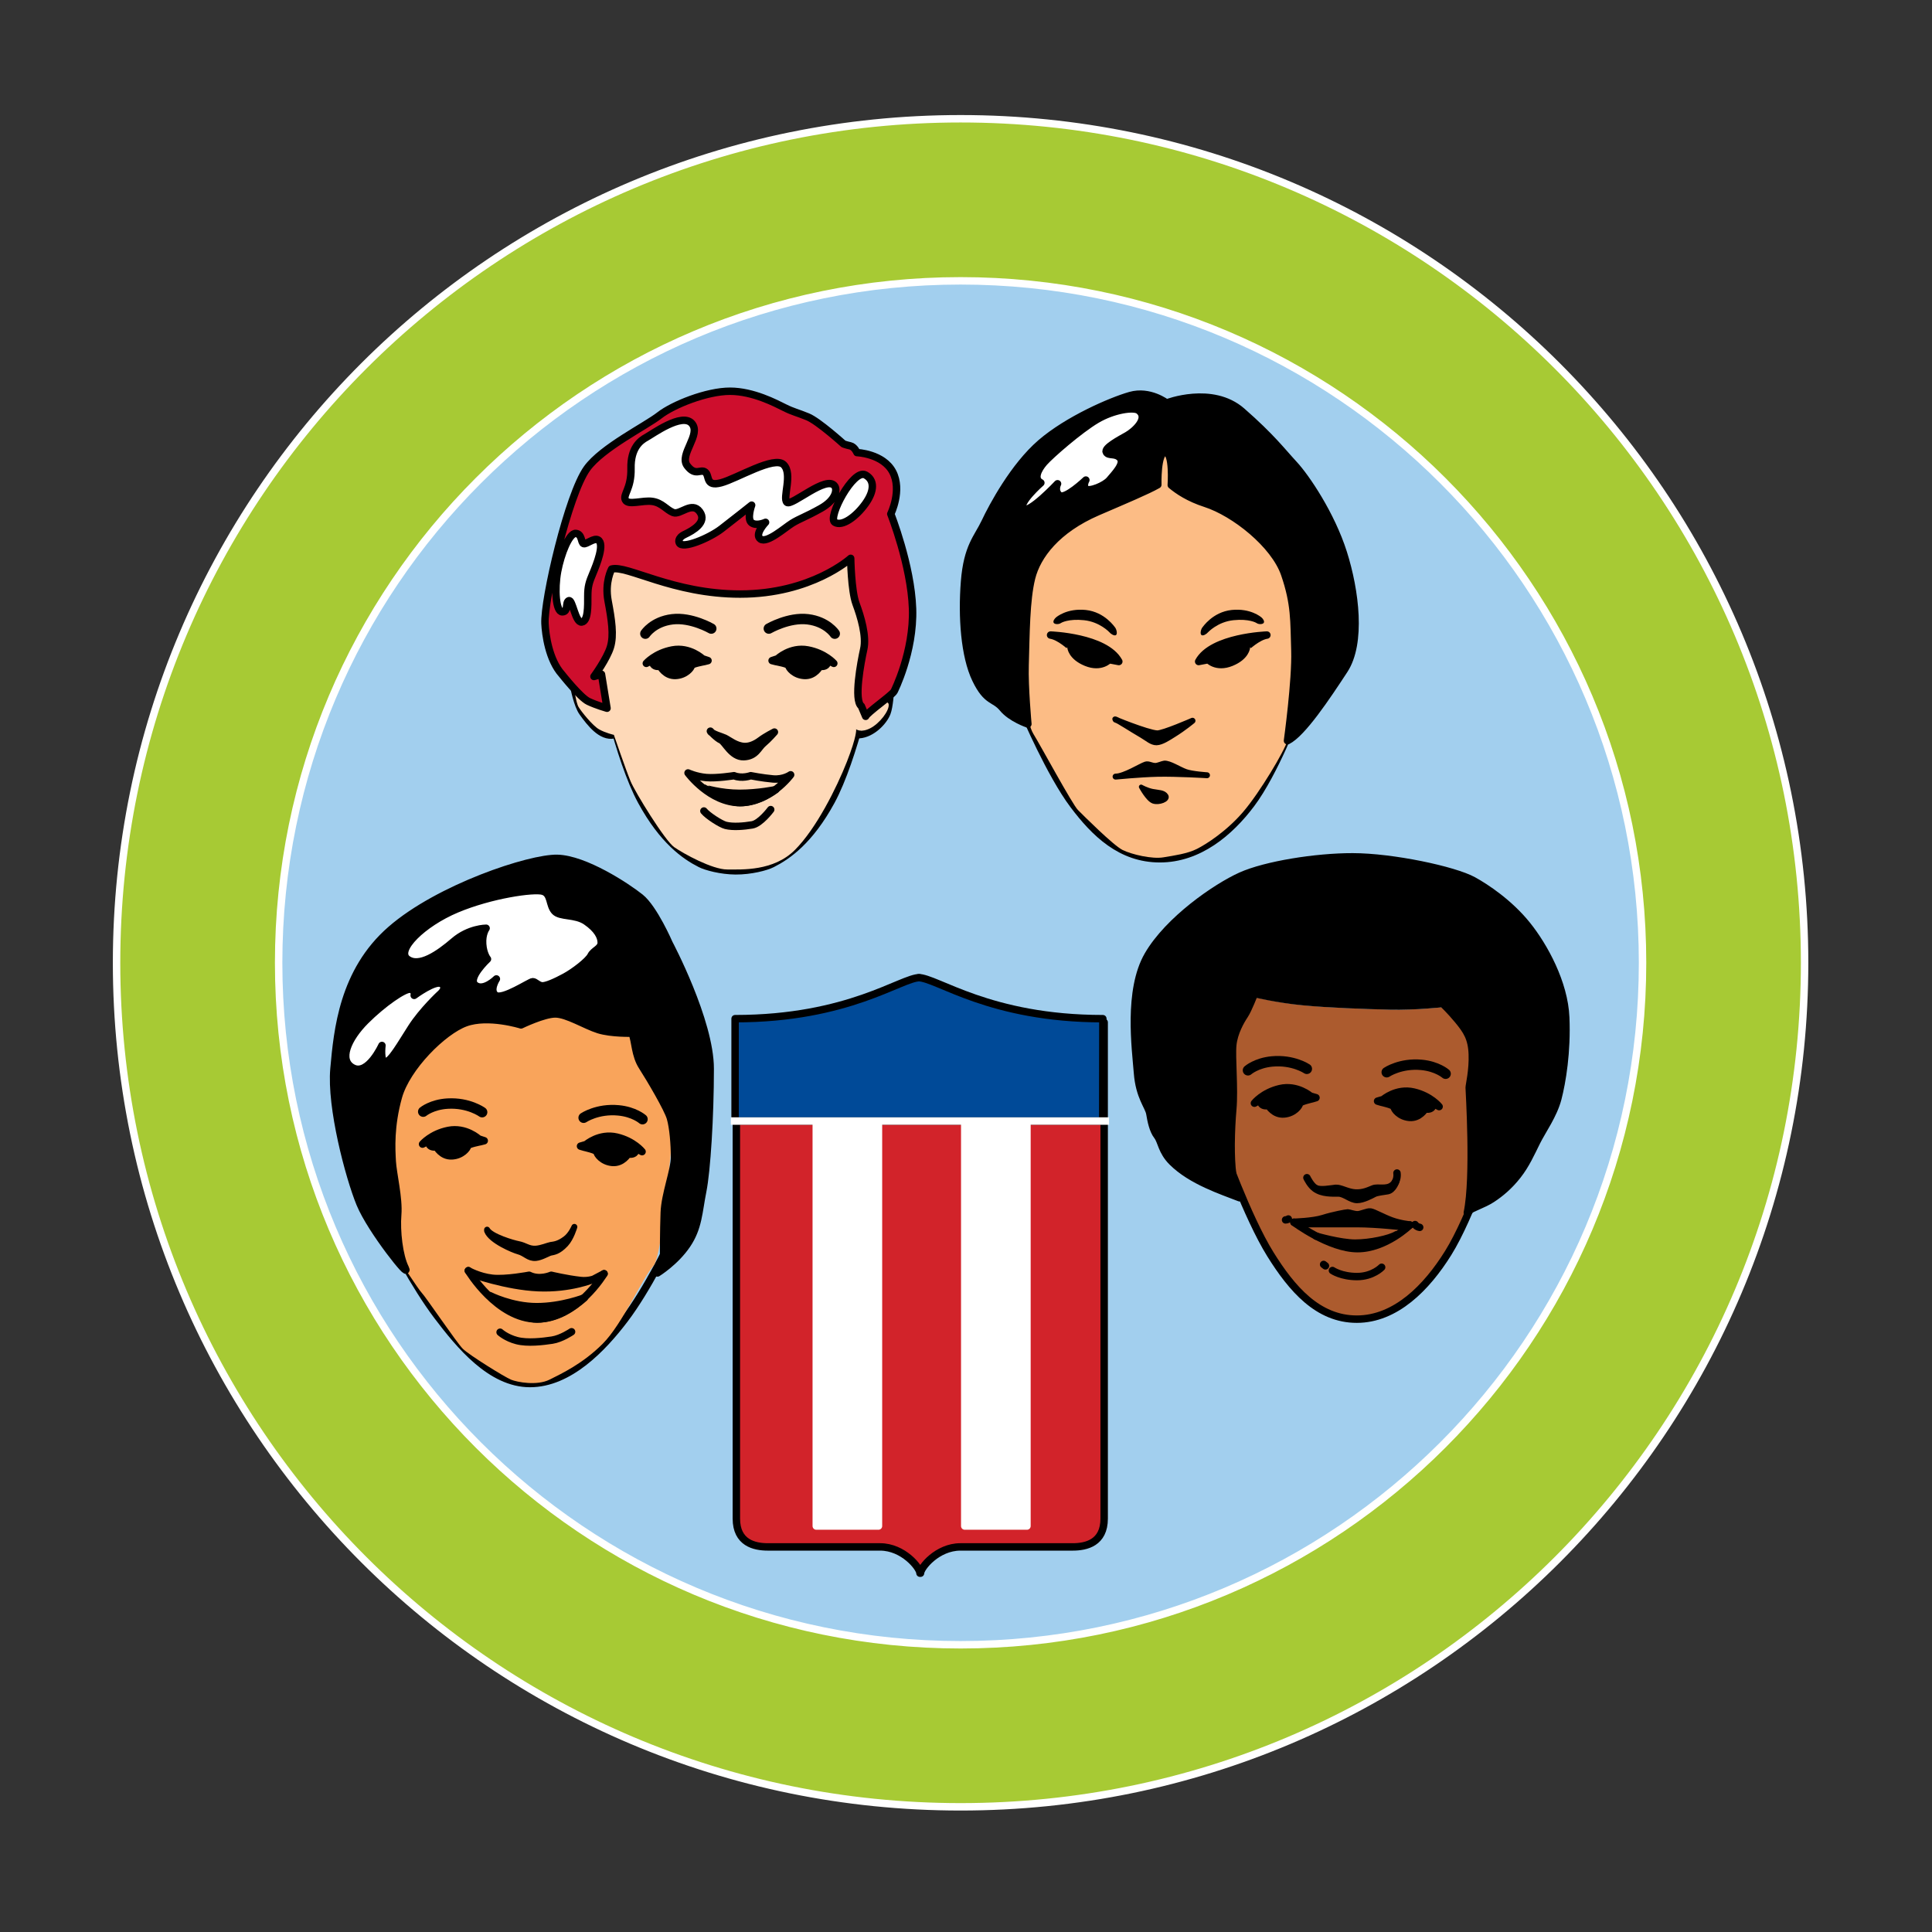 <svg xmlns="http://www.w3.org/2000/svg" xmlns:xlink="http://www.w3.org/1999/xlink" version="1.1" id="circle" x="0px" y="0px" viewBox="0 0 72 72" style="enable-background:new 0 0 72 72;" xml:space="preserve">
<rect x="0" y="0" width="72" height="72" fill="#333333" stroke="none"/>
<path style="fill:none;stroke:#000000;stroke-width:0.553;stroke-linecap:round;stroke-linejoin:round;" d="M22.455,25.366  c0.195,0.878,0.757,3.221,1.452,4.496c0.798,1.465,1.62,2.037,2.199,2.329c0.215,0.109,0.765,0.258,1.306,0.262  c0.573,0.003,1.137-0.146,1.365-0.262c0.579-0.292,1.401-0.864,2.199-2.329c0.487-0.894,0.914-2.315,1.193-3.388 M32.028,27.378  c0.468-0.037,0.9-0.487,1.026-0.81c0.062-0.158,0.096-0.465,0.113-0.652c0.08-0.069,0.141-0.127,0.157-0.159  c0,0,0.738-1.458,0.685-3.079c-0.054-1.62-0.811-3.528-0.811-3.528s0.432-0.882,0.072-1.566c-0.36-0.684-1.332-0.72-1.332-0.72  s-0.089-0.216-0.251-0.252c-0.163-0.036-0.252-0.072-0.252-0.072s-0.936-0.846-1.332-1.008c-0.396-0.163-0.54-0.181-0.864-0.343  c-0.325-0.161-1.17-0.612-2.034-0.612c-0.864,0-2.124,0.504-2.628,0.9c-0.504,0.396-2.137,1.201-2.7,1.98  c-0.702,0.973-1.608,4.896-1.566,5.778c0.018,0.396,0.143,1.349,0.628,1.889c0,0,0.221,0.278,0.468,0.547  c0.038,0.182,0.147,0.651,0.308,0.876c0.286,0.398,0.693,0.926,1.162,0.836 M46.628,29.962c0.537-0.714,1.061-1.828,1.38-2.572  c-0.016,0.124-0.027,0.214-0.027,0.214c0.554-0.277,1.456-1.63,2.114-2.635c0.659-1.005,0.416-2.947-0.034-4.369  c-0.451-1.422-1.387-2.809-1.839-3.295c-0.45-0.485-0.832-1.005-1.941-1.976c-1.108-0.971-2.808-0.311-2.808-0.311  s-0.625-0.485-1.353-0.278c-0.729,0.208-2.324,0.902-3.329,1.768c-1.006,0.867-1.804,2.358-2.081,2.948  c-0.278,0.589-0.659,0.902-0.764,2.22c-0.104,1.318,0,2.774,0.417,3.641c0.416,0.866,0.693,0.694,1.006,1.075  c0.312,0.381,0.937,0.59,0.937,0.59s-0.006-0.057-0.012-0.134c0.259,0.585,1.008,2.214,1.711,3.151  c0.798,1.062,1.768,2.005,3.219,2.005C44.674,32.002,45.83,31.023,46.628,29.962z M56.908,34.471  c-0.662-0.823-1.531-1.397-2.004-1.657c-0.716-0.394-3.021-0.881-4.492-0.882c-1.379-0.001-3.247,0.298-4.17,0.713  c-0.921,0.415-2.698,1.637-3.459,2.952c-0.761,1.314-0.462,3.482-0.392,4.382c0.068,0.9,0.414,1.245,0.461,1.522  c0.047,0.277,0.116,0.623,0.277,0.83c0.16,0.208,0.16,0.576,0.553,0.969c0.715,0.715,1.868,1.083,2.514,1.337  c0,0-0.193-0.453-0.253-0.853c-0.001-0.009-0.001-0.02-0.002-0.028c0.356,0.904,0.892,2.17,1.402,2.988  c0.798,1.28,1.768,2.417,3.219,2.417c1.45,0,2.605-1.18,3.403-2.46c0.274-0.44,0.543-1.007,0.785-1.573l0.019-0.019  c0.053-0.082,0.508-0.219,0.829-0.428c0.321-0.21,0.648-0.482,0.959-0.88c0.312-0.397,0.496-0.817,0.709-1.246  c0.213-0.428,0.631-1.002,0.79-1.616c0.16-0.616,0.349-1.738,0.294-3.021C58.298,36.635,57.546,35.263,56.908,34.471z   M23.862,33.443c-0.511-0.408-2.068-1.43-3.09-1.456c-1.021-0.025-4.417,1.099-6.205,2.656c-1.788,1.557-1.992,3.753-2.12,5.183  c-0.128,1.431,0.561,4.034,0.97,5.031c0.409,0.995,1.927,2.882,1.686,2.399c-0.03-0.061-0.052-0.146-0.079-0.222  c0.332,0.591,0.8,1.38,1.279,2.011c0.806,1.061,1.982,2.513,3.447,2.513s2.718-1.324,3.524-2.386  c0.583-0.769,1.143-1.795,1.456-2.401L24.5,47.438c0,0,0.664-0.408,1.098-1.048c0.434-0.639,0.434-1.227,0.587-1.991  c0.154-0.765,0.281-2.783,0.281-4.571c0-1.787-1.533-4.673-1.533-4.673S24.372,33.851,23.862,33.443z"/>
<path style="fill:#A2CFEE;stroke:#000000;stroke-width:0.277;stroke-linecap:round;stroke-linejoin:round;" d="M63.813,36.127  c0,14.954-12.123,27.077-27.077,27.077S9.66,51.081,9.66,36.127c0-14.954,12.123-27.076,27.077-27.076S63.813,21.173,63.813,36.127z  "/>
<path style="fill:#AC5B2E;" d="M54.865,42.7c0,0-0.01,2.658-0.867,4.047c-0.79,1.28-1.934,2.461-3.368,2.461  c-1.437,0-2.293-1.226-3.185-2.417c-0.442-0.592-0.674-1.275-0.931-1.853c-0.53-1.199-0.69-2.19-0.69-2.19"/>
<path style="fill:#AC5B2E;" d="M46.22,44.775c0,0-0.321-2.513-0.253-3.298c0.07-0.783-0.046-1.937,0-2.398  c0.048-0.462,0.299-0.899,0.438-1.106c0.139-0.208,0.368-0.807,0.368-0.807s0.851,0.207,1.816,0.299  c0.967,0.092,2.277,0.139,3.221,0.161c0.943,0.023,1.955-0.092,1.955-0.092s0.253,0.231,0.575,0.623  c0.322,0.391,0.507,0.668,0.529,1.269c0.023,0.6-0.115,1.153-0.115,1.245c0,0.092,0.207,3.344-0.07,4.658"/>
<path style="fill:none;stroke:#000000;stroke-width:0.277;stroke-linecap:round;stroke-linejoin:round;" d="M32.514,25.018  c0,0-0.673,3.254-1.539,4.844c-0.798,1.465-1.62,2.037-2.199,2.329c-0.228,0.116-0.792,0.265-1.365,0.262  c-0.541-0.004-1.091-0.153-1.306-0.262c-0.579-0.292-1.4-0.864-2.199-2.329c-0.866-1.589-1.527-4.844-1.527-4.844"/>
<path style="fill:none;stroke:#000000;stroke-width:0.277;stroke-linecap:round;stroke-linejoin:round;" d="M48.326,26.614  c0,0-0.831,2.195-1.698,3.348c-0.798,1.062-1.954,2.041-3.404,2.041c-1.451,0-2.421-0.944-3.219-2.005  c-0.866-1.152-1.814-3.383-1.814-3.383"/>
<path style="fill:none;stroke:#000000;stroke-width:0.277;stroke-linecap:round;stroke-linejoin:round;" d="M24.985,46.262  c0,0-0.836,1.76-1.711,2.912c-0.806,1.061-2.059,2.386-3.524,2.386s-2.641-1.452-3.447-2.513c-0.874-1.153-1.736-2.861-1.736-2.861"/>
<path style="fill:none;stroke:#000000;stroke-width:0.277;stroke-linecap:round;stroke-linejoin:round;" d="M55.665,42.667  c0,0-0.832,2.645-1.699,4.034c-0.798,1.28-1.953,2.46-3.403,2.46c-1.451,0-2.421-1.137-3.219-2.417  c-0.866-1.39-1.812-4.077-1.812-4.077"/>
<path style="fill:none;stroke:#000000;stroke-width:0.277;stroke-linecap:round;stroke-linejoin:round;" d="M21.39,25.596  c0,0,0.122,0.673,0.324,0.954c0.286,0.398,0.693,0.926,1.162,0.836"/>
<path style="fill:none;stroke:#000000;stroke-width:0.277;stroke-linecap:round;stroke-linejoin:round;" d="M33.18,25.758  c0,0-0.035,0.577-0.126,0.81c-0.125,0.323-0.558,0.773-1.026,0.81"/>
<path style="fill:#FCBC85;" d="M43.354,16.696L43.01,17.25l-0.035,0.518l-0.727,0.554l-3.01,1.626c0,0-0.727,0.934-0.899,1.729  c-0.173,0.796-0.415,2.976-0.276,3.494c0.138,0.519,0.173,1.73,0.449,2.18c0.277,0.45,1.453,2.629,1.66,2.836  c0.208,0.208,1.315,1.315,1.661,1.488c0.347,0.172,1.107,0.346,1.521,0.276c0.416-0.069,0.9-0.138,1.246-0.312  c0.347-0.173,1.107-0.657,1.73-1.384c0.622-0.726,1.535-2.263,1.649-2.653c0.114-0.391,0.737-4.3,0.461-5.13  c-0.277-0.83-1.038-2.179-1.8-2.976C45.881,18.703,43.354,16.696,43.354,16.696z"/>
<path style="fill:#FED9B8;" d="M27.407,21.609c-0.899-0.104-3.01-0.416-3.459-0.588c-0.45-0.173-1.107-0.312-1.349-0.173  c-0.242,0.139-0.45,0.968-0.381,1.176c0.069,0.208,0.173,0.761,0.139,1.211c-0.035,0.45,0.034,0.484-0.173,0.934  c-0.208,0.45-0.793,1.427-0.793,1.427s0.067,0.58,0.171,0.753c0.104,0.172,0.519,0.691,0.761,0.83  c0.242,0.138,0.554,0.207,0.554,0.207s0.45,1.315,0.623,1.73c0.173,0.415,1.28,2.214,1.626,2.456  c0.346,0.242,1.418,0.831,1.972,0.831c0.553,0,1.729,0.069,2.525-0.727c0.796-0.796,1.557-2.318,1.938-3.287  c0.381-0.969,0.346-1.211,0.346-1.211s0.173,0.138,0.519-0.035c0.346-0.172,0.727-0.657,0.692-0.899  c-0.035-0.242-1.211-0.069-1.211-0.069s-0.035-0.346,0.035-0.623c0.012-0.045,0.451-0.771,0.45-1.833  c-0.003-1.44-0.45-3.321-0.45-3.321"/>
<path style="fill:#F9A45B;" d="M19.37,37.856c0,0-0.969,0-1.246,0c-0.277,0-1.384,0.322-1.661,0.554  c-0.276,0.231-1.199,1.246-1.383,1.568c-0.185,0.323-0.6,1.477-0.554,1.707c0.045,0.23-0.093,2.583-0.093,2.583  s0.138,2.26,0.277,2.444c0.138,0.186,0.877,1.338,1.015,1.477c0.138,0.14,1.292,1.846,1.522,2.076  c0.23,0.229,1.569,1.06,1.799,1.152c0.23,0.094,0.969,0.23,1.43,0c0.461-0.23,1.245-0.599,1.983-1.337  c0.739-0.738,1.477-2.444,1.892-2.906c0.415-0.462,0.83-6.458,0.83-6.458l-2.076-2.906L19.37,37.856z"/>
<path style="fill:#FFFFFF;" d="M26.023,15.417c0,0-0.554-0.277-1.142-0.035c-0.588,0.242-1.833,1.384-1.833,1.626  c0,0.242-0.346,1.522-0.242,1.73c0.104,0.207,1.142,0.45,1.557,0.554c0.415,0.104,0.277,0.588,0.312,0.691  c0.034,0.104,0.761,0.796,0.761,0.796l2.663-0.103c0,0,2.076-0.969,2.249-0.935c0.173,0.035,2.145-0.311,2.145-0.311  s0.484-1.28,0.484-1.418c0-0.138-0.588-0.727-0.588-0.727l-4.359-1.141L26.023,15.417z"/>
<polyline style="fill:#FFFFFF;" points="22.01,19.326 21.353,19.395 21.042,19.568 20.522,21.505 20.592,22.716 21.006,23.235   21.595,23.235 22.114,23.166 22.356,22.162 22.356,20.986 22.667,20.052 "/>
<path style="fill:#FFFFFF;" d="M20.062,32.875c-1.338,0.092-2.629,0.461-3.044,0.738c-0.415,0.277-2.03,1.199-2.03,1.568  c0,0.369-1.384,2.029-1.476,2.307c-0.093,0.276-0.831,0.783-0.831,1.337c0,0.554-0.415,1.43,0.046,1.569  c0.462,0.138,1.384-0.556,1.568-0.601c0.185-0.046,1.892-1.337,1.892-1.337s1.292-1.245,1.614-1.199  c0.323,0.045,2.444-0.186,2.444-0.186s2.029-0.921,2.214-1.152c0.185-0.231,0-1.615,0-1.615L20.062,32.875z"/>
<path style="fill:#CE0E2D;stroke:#000000;stroke-width:0.277;stroke-linecap:round;stroke-linejoin:round;" d="M22.416,25.128  l0.206,1.266c0,0-0.386-0.109-0.692-0.253c-0.306-0.144-0.992-1.014-0.992-1.014c-0.486-0.541-0.61-1.493-0.628-1.889  c-0.042-0.882,0.864-4.806,1.566-5.778c0.562-0.779,2.195-1.584,2.7-1.98c0.504-0.396,1.764-0.9,2.628-0.9  c0.864,0,1.709,0.451,2.034,0.612c0.324,0.162,0.468,0.18,0.864,0.343c0.396,0.162,1.332,1.008,1.332,1.008s0.089,0.036,0.252,0.072  c0.162,0.036,0.251,0.252,0.251,0.252s0.972,0.037,1.332,0.72c0.36,0.684-0.072,1.566-0.072,1.566s0.756,1.908,0.811,3.528  c0.054,1.62-0.685,3.079-0.685,3.079c-0.072,0.144-1.008,0.792-1.062,0.936L32.1,26.315c-0.288-0.216-0.018-1.639,0.089-2.124  c0.108-0.486-0.107-1.206-0.288-1.692c-0.18-0.486-0.198-1.692-0.198-1.692s-1.457,1.332-4.122,1.332  c-2.502,0-4.227-1.09-4.787-0.932c0,0-0.265,0.484-0.132,1.188c0.132,0.704,0.22,1.276,0.088,1.716c-0.132,0.44-0.615,1.1-0.615,1.1  L22.416,25.128z M31.109,19.464c0.276,0.173,0.795-0.208,1.141-0.692c0.346-0.484,0.347-0.886,0-1.073  C31.8,17.457,30.831,19.291,31.109,19.464z M29.327,18.72c-0.173-0.155,0.225-1.055-0.121-1.401  c-0.346-0.346-1.747,0.519-2.335,0.674c-0.588,0.156-0.415-0.259-0.588-0.397c-0.173-0.139-0.363,0.173-0.674-0.242  c-0.311-0.415,0.536-1.159,0.173-1.574c-0.364-0.415-1.471,0.398-1.695,0.519c-0.225,0.121-0.588,0.398-0.571,1.159  c0.017,0.762-0.312,0.969-0.208,1.176c0.104,0.208,0.64,0,1.003,0.052c0.364,0.052,0.519,0.312,0.778,0.416  c0.26,0.103,0.692-0.433,0.986-0.035c0.294,0.398-0.26,0.709-0.554,0.848c-0.294,0.139-0.208,0.311-0.208,0.311  c0.104,0.26,1.125-0.172,1.575-0.519c0.45-0.346,1.124-0.882,1.124-0.882s-0.19,0.519,0,0.658c0.19,0.138,0.519-0.018,0.519-0.018  s-0.433,0.45-0.19,0.623c0.242,0.173,0.899-0.415,1.177-0.588c0.276-0.172,0.519-0.242,1.072-0.553  c0.554-0.311,0.617-0.687,0.52-0.83C30.814,17.682,29.5,18.875,29.327,18.72z M21.75,20.26c-0.104-0.035-0.052-0.364-0.294-0.381  c-0.242-0.017-0.553,0.761-0.675,1.418c-0.121,0.658-0.069,1.505,0.173,1.505c0.242,0,0.104-0.346,0.242-0.415  c0.139-0.069,0.242,0.83,0.484,0.795c0.242-0.034,0.225-0.605,0.225-0.969c0-0.363,0.052-0.519,0.191-0.847  c0.138-0.329,0.45-1.101,0.19-1.246C22.131,20.035,21.854,20.294,21.75,20.26z"/>
<path style="stroke:#000000;stroke-width:0.277;stroke-linecap:round;stroke-linejoin:round;" d="M31.074,24.722  c0,0-0.329-0.38-0.969-0.501c-0.651-0.123-1.124,0.329-1.124,0.329l-0.208,0.069l0.138,0.035c0,0,0.484,0.086,0.484,0.156  c0,0.069,0.208,0.345,0.588,0.363c0.38,0.018,0.571-0.346,0.571-0.346s0.138,0.035,0.225-0.035c0.086-0.069,0.051-0.191,0.051-0.191  L31.074,24.722z"/>
<path style="stroke:#000000;stroke-width:0.277;stroke-linecap:round;stroke-linejoin:round;" d="M53.632,41.24  c0,0-0.311-0.395-0.946-0.544c-0.645-0.151-1.138,0.279-1.138,0.279l-0.21,0.061l0.137,0.04c0,0,0.48,0.107,0.478,0.178  c-0.005,0.068,0.191,0.354,0.57,0.388c0.381,0.035,0.585-0.32,0.585-0.32s0.137,0.04,0.227-0.024  c0.089-0.064,0.061-0.188,0.061-0.188L53.632,41.24z"/>
<path style="fill:none;stroke:#000000;stroke-width:0.388;stroke-linecap:round;stroke-linejoin:round;" d="M28.652,23.425  c0,0,0.744-0.432,1.453-0.346c0.709,0.086,1.004,0.536,1.004,0.536"/>
<path style="stroke:#000000;stroke-width:0.277;stroke-linecap:round;stroke-linejoin:round;" d="M24.086,24.722  c0,0,0.329-0.38,0.969-0.501c0.651-0.123,1.124,0.329,1.124,0.329l0.207,0.069l-0.138,0.035c0,0-0.484,0.086-0.484,0.156  c0,0.069-0.208,0.345-0.588,0.363c-0.38,0.018-0.571-0.346-0.571-0.346s-0.138,0.035-0.225-0.035  c-0.086-0.069-0.052-0.191-0.052-0.191L24.086,24.722z"/>
<path style="fill:none;stroke:#000000;stroke-width:0.388;stroke-linecap:round;stroke-linejoin:round;" d="M26.507,23.425  c0,0-0.744-0.432-1.453-0.346c-0.71,0.086-1.003,0.536-1.003,0.536"/>
<path style="stroke:#000000;stroke-width:0.277;stroke-linecap:round;stroke-linejoin:round;" d="M28.86,27.282  c0,0-0.311,0.156-0.519,0.312c-0.207,0.156-0.415,0.235-0.605,0.225c-0.311-0.017-0.553-0.225-0.726-0.311  c-0.092-0.047-0.502-0.156-0.536-0.26c0,0,0.242,0.26,0.398,0.329c0.156,0.069,0.398,0.64,0.848,0.623  c0.45-0.018,0.537-0.346,0.726-0.501C28.635,27.542,28.86,27.282,28.86,27.282z"/>
<path style="stroke:#000000;stroke-width:0.221;stroke-linecap:round;stroke-linejoin:round;" d="M43.742,27.364  c0.38-0.236,0.699-0.504,0.699-0.504s-1.095,0.479-1.317,0.47c-0.365-0.016-1.73-0.577-1.548-0.516  c0.12,0.04,0.575,0.344,0.984,0.581c0.209,0.123,0.363,0.272,0.541,0.268C43.29,27.657,43.532,27.495,43.742,27.364z"/>
<path style="fill:none;stroke:#000000;stroke-width:0.277;stroke-linecap:round;stroke-linejoin:round;" d="M29.465,28.874  c0,0-0.259,0.19-0.657,0.155c-0.398-0.035-0.831-0.121-0.831-0.121s-0.329,0.121-0.623,0c0,0-0.657,0.104-1.038,0.069  c-0.38-0.034-0.675-0.172-0.675-0.172s0.813,1.107,1.938,1.107C28.704,29.912,29.465,28.874,29.465,28.874z"/>
<path style="fill:none;stroke:#000000;stroke-width:0.277;stroke-linecap:round;stroke-linejoin:round;" d="M28.722,30.171  c0,0-0.385,0.519-0.692,0.57c-0.311,0.052-0.709,0.086-0.985,0.018c-0.185-0.047-0.675-0.363-0.813-0.536"/>
<path style="stroke:#000000;stroke-width:0.277;stroke-linecap:round;stroke-linejoin:round;" d="M27.562,29.565  c0.709,0,1.349-0.138,1.349-0.138c-0.322,0.23-0.827,0.484-1.332,0.484c-0.445,0-1.016-0.327-1.332-0.537  C26.248,29.375,26.854,29.565,27.562,29.565z"/>
<path style="fill:none;stroke:#000000;stroke-width:0.277;stroke-linecap:round;stroke-linejoin:round;" d="M17.453,47.354  c0,0,1.076,1.802,2.563,1.802c1.488,0,2.495-1.688,2.495-1.688"/>
<path style="stroke:#000000;stroke-width:0.277;stroke-linecap:round;stroke-linejoin:round;" d="M20.003,48.696  c0.938,0,1.776-0.33,1.776-0.33c-0.427,0.376-1.095,0.789-1.763,0.789c-0.587,0-1.344-0.531-1.762-0.873  C18.254,48.282,19.065,48.696,20.003,48.696z"/>
<polygon style="fill:#FFFFFF;" points="42.248,15.001 40.829,15.312 39.273,16.488 38.581,17.354 38.547,17.976 38.166,18.53   38.132,18.962 38.892,18.979 40.051,18.668 41.557,18.011 41.902,16.973 42.594,15.693 "/>
<path style="stroke:#000000;stroke-width:0.277;stroke-linecap:round;stroke-linejoin:round;" d="M42.006,16.229  c-0.276,0.156-0.865,0.467-0.778,0.622c0.086,0.156,0.347,0.018,0.52,0.225c0.172,0.208-0.226,0.606-0.399,0.814  c-0.173,0.207-0.761,0.449-0.882,0.329c-0.122-0.122,0-0.329,0-0.329s-0.779,0.743-0.986,0.571  c-0.207-0.173-0.069-0.433-0.069-0.433s-1.072,1.142-1.279,0.934c-0.208-0.207,0.657-0.969,0.657-0.969  c-0.277-0.138-0.121-0.484,0.12-0.761c0.243-0.277,1.315-1.211,1.955-1.591c0.64-0.38,1.392-0.479,1.568-0.347  C42.823,15.587,42.282,16.073,42.006,16.229z M39.464,19.222c0.207,0.191,0.518-0.138,0.64-0.242s0.208-0.26-0.053-0.312  c-0.259-0.051-0.519,0.139-0.519,0.139S39.256,19.031,39.464,19.222z M50.061,20.6c-0.451-1.422-1.387-2.809-1.839-3.295  c-0.45-0.485-0.832-1.005-1.941-1.976c-1.108-0.971-2.808-0.311-2.808-0.311s-0.625-0.485-1.353-0.278  c-0.729,0.208-2.324,0.902-3.329,1.768c-1.006,0.867-1.804,2.358-2.081,2.948c-0.278,0.589-0.659,0.902-0.764,2.22  c-0.104,1.318,0,2.774,0.417,3.641c0.416,0.866,0.693,0.694,1.006,1.075c0.312,0.381,0.937,0.59,0.937,0.59  s-0.128-1.385-0.104-2.186c0.035-1.179,0.035-2.427,0.242-3.259c0.208-0.832,0.938-1.803,2.462-2.462  c1.031-0.445,1.855-0.789,2.242-1.011c0,0-0.034-1.211,0.277-1.211c0.31,0,0.225,1.225,0.225,1.225  c0.244,0.204,0.648,0.482,1.279,0.685c1.074,0.347,2.567,1.525,2.947,2.635c0.381,1.11,0.346,1.734,0.381,2.844  c0.035,1.11-0.276,3.363-0.276,3.363c0.554-0.277,1.456-1.63,2.114-2.635C50.754,23.963,50.511,22.021,50.061,20.6z"/>
<path style="stroke:#000000;stroke-width:0.277;stroke-linecap:round;stroke-linejoin:round;" d="M39.152,23.667  c0,0,2.041,0.069,2.543,0.986l-0.364-0.069c0,0-0.294,0.329-0.847,0.104c-0.554-0.225-0.571-0.57-0.571-0.57  S39.498,23.719,39.152,23.667z"/>
<g>
	<path d="M39.357,23.007c-0.059,0.048-0.132,0.151-0.084,0.21c0.049,0.059,0.2,0.051,0.261,0.003c0.01-0.009,0.28-0.168,0.863-0.107   c0.587,0.061,0.943,0.445,0.947,0.449c0.046,0.06,0.188,0.152,0.247,0.104c0.06-0.047,0.016-0.215-0.03-0.275   c-0.018-0.021-0.387-0.583-1.095-0.659C39.76,22.659,39.372,22.995,39.357,23.007z"/>
</g>
<path style="stroke:#000000;stroke-width:0.277;stroke-linecap:round;stroke-linejoin:round;" d="M47.213,23.667  c0,0-2.041,0.069-2.543,0.986l0.363-0.069c0,0,0.294,0.329,0.848,0.104c0.554-0.225,0.57-0.57,0.57-0.57  S46.866,23.719,47.213,23.667z"/>
<g>
	<path d="M47.008,23.007c0.059,0.048,0.131,0.151,0.084,0.21c-0.049,0.059-0.201,0.051-0.261,0.003   c-0.011-0.009-0.281-0.168-0.864-0.107c-0.587,0.061-0.941,0.445-0.947,0.449c-0.046,0.06-0.186,0.152-0.245,0.104   c-0.062-0.047-0.018-0.215,0.028-0.275c0.018-0.021,0.387-0.583,1.096-0.659C46.605,22.659,46.992,22.995,47.008,23.007z"/>
</g>
<path style="stroke:#000000;stroke-width:0.221;stroke-linecap:round;stroke-linejoin:round;" d="M44.981,28.891  c0,0-0.554-0.035-0.796-0.121c-0.242-0.086-0.605-0.329-0.796-0.312c-0.067,0.007-0.238,0.087-0.329,0.086  c-0.16-0.001-0.252-0.085-0.362-0.052c-0.173,0.052-0.796,0.45-1.124,0.45c0,0,0.898-0.088,1.557-0.104  C43.856,28.822,44.981,28.891,44.981,28.891z"/>
<path style="stroke:#000000;stroke-width:0.166;stroke-linecap:round;stroke-linejoin:round;" d="M42.526,29.323  c0,0,0.204,0.117,0.424,0.161c0.218,0.043,0.422,0.029,0.51,0.175c0.087,0.146-0.276,0.277-0.481,0.205  C42.775,29.79,42.526,29.323,42.526,29.323z"/>
<path style="stroke:#000000;stroke-width:0.277;stroke-linecap:round;stroke-linejoin:round;" d="M46.196,44.637  c-0.646-0.254-1.799-0.622-2.514-1.337c-0.393-0.393-0.393-0.761-0.553-0.969c-0.161-0.207-0.231-0.553-0.277-0.83  c-0.047-0.277-0.393-0.622-0.461-1.522c-0.07-0.899-0.369-3.067,0.392-4.382c0.761-1.315,2.538-2.537,3.459-2.952  c0.923-0.415,2.791-0.715,4.17-0.713c1.472,0.001,3.776,0.488,4.492,0.882c0.473,0.26,1.342,0.834,2.004,1.657  c0.638,0.792,1.39,2.165,1.442,3.448c0.055,1.282-0.134,2.404-0.294,3.021c-0.159,0.614-0.577,1.188-0.79,1.616  c-0.213,0.429-0.398,0.849-0.709,1.246c-0.311,0.397-0.638,0.67-0.959,0.88c-0.321,0.209-0.776,0.346-0.829,0.428l-0.086,0.082  c0.277-1.315,0.07-4.567,0.07-4.659c0-0.092,0.138-0.646,0.115-1.245c-0.022-0.6-0.208-0.877-0.53-1.269  c-0.324-0.391-0.577-0.622-0.577-0.622s-1.016,0.114-1.961,0.092c-0.946-0.023-2.26-0.069-3.229-0.161  c-0.969-0.092-1.822-0.3-1.822-0.3s-0.229,0.599-0.369,0.807c-0.139,0.207-0.392,0.646-0.438,1.107  c-0.047,0.462,0.069,1.615,0,2.398c-0.069,0.784-0.093,1.821,0,2.444C46.003,44.184,46.196,44.637,46.196,44.637z"/>
<path style="fill:none;stroke:#000000;stroke-width:0.388;stroke-linecap:round;stroke-linejoin:round;" d="M51.679,39.959  c0,0,0.513-0.348,1.298-0.274c0.587,0.056,0.897,0.33,0.897,0.33"/>
<path style="stroke:#000000;stroke-width:0.277;stroke-linecap:round;stroke-linejoin:round;" d="M23.928,42.919  c0,0-0.312-0.396-0.946-0.544c-0.645-0.151-1.138,0.278-1.138,0.278l-0.21,0.061l0.136,0.04c0,0,0.48,0.108,0.478,0.177  c-0.003,0.07,0.193,0.355,0.571,0.389C23.2,43.353,23.405,43,23.405,43s0.136,0.039,0.226-0.025c0.089-0.065,0.06-0.188,0.06-0.188  L23.928,42.919z"/>
<path style="fill:none;stroke:#000000;stroke-width:0.388;stroke-linecap:round;stroke-linejoin:round;" d="M21.75,41.655  c0,0,0.513-0.349,1.298-0.275c0.586,0.055,0.896,0.329,0.896,0.329"/>
<path style="stroke:#000000;stroke-width:0.277;stroke-linecap:round;stroke-linejoin:round;" d="M15.747,42.638  c0,0,0.325-0.384,0.963-0.511c0.651-0.128,1.128,0.317,1.128,0.317l0.208,0.068l-0.138,0.035c0,0-0.483,0.091-0.483,0.161  c0,0.07-0.205,0.348-0.584,0.368c-0.381,0.021-0.574-0.341-0.574-0.341s-0.138,0.036-0.225-0.032  c-0.087-0.068-0.054-0.19-0.054-0.19L15.747,42.638z"/>
<path style="fill:none;stroke:#000000;stroke-width:0.388;stroke-linecap:round;stroke-linejoin:round;" d="M17.968,41.448  c0,0-0.5-0.366-1.288-0.32c-0.588,0.034-0.908,0.3-0.908,0.3"/>
<path style="stroke:#000000;stroke-width:0.277;stroke-linecap:round;stroke-linejoin:round;" d="M46.748,41.113  c0,0,0.312-0.396,0.946-0.544c0.646-0.151,1.139,0.278,1.139,0.278l0.21,0.061l-0.136,0.04c0,0-0.48,0.108-0.479,0.178  c0.003,0.069-0.192,0.354-0.57,0.388c-0.381,0.035-0.587-0.319-0.587-0.319s-0.136,0.04-0.225-0.024  c-0.091-0.065-0.061-0.188-0.061-0.188L46.748,41.113z"/>
<path style="fill:none;stroke:#000000;stroke-width:0.388;stroke-linecap:round;stroke-linejoin:round;" d="M48.702,39.832  c0,0-0.512-0.348-1.298-0.275c-0.586,0.056-0.896,0.33-0.896,0.33"/>
<path style="fill:none;stroke:#000000;stroke-width:0.277;stroke-linecap:round;stroke-linejoin:round;" d="M52.061,43.715  c0,0,0.052,0.294-0.174,0.468c-0.224,0.173-0.535,0.051-0.708,0.12c-0.173,0.07-0.381,0.174-0.675,0.156  c-0.294-0.018-0.555-0.19-0.727-0.173c-0.172,0.017-0.588,0.104-0.761,0c-0.173-0.104-0.311-0.397-0.311-0.397"/>
<path style="fill:none;stroke:#000000;stroke-width:0.277;stroke-linecap:round;stroke-linejoin:round;" d="M52.008,44.044  c0,0-0.104,0.294-0.294,0.329c-0.191,0.033-0.398,0.051-0.502,0.104c-0.102,0.052-0.414,0.225-0.64,0.225  c-0.225,0-0.467-0.242-0.691-0.242c-0.225,0-0.622,0.018-0.865-0.173"/>
<path style="fill:none;stroke:#000000;stroke-width:0.277;stroke-linecap:round;stroke-linejoin:round;" d="M52.545,45.652  c0,0-0.899,0.882-1.955,0.882c-1.055,0-2.37-0.985-2.37-0.985"/>
<path style="fill:none;stroke:#000000;stroke-width:0.277;stroke-linecap:round;stroke-linejoin:round;" d="M51.49,47.227  c0,0-0.329,0.347-0.918,0.347c-0.588,0-0.916-0.226-0.916-0.226"/>
<path style="stroke:#000000;stroke-width:0.277;stroke-linecap:round;stroke-linejoin:round;" d="M52.354,45.722  c0,0-1.038-0.121-1.782-0.121c-0.743,0-2.248,0-2.248,0l-0.104-0.052c0,0,0.71-0.018,1.09-0.139  c0.381-0.121,0.865-0.208,0.918-0.208c0.051,0,0.224,0.069,0.362,0.069c0.138,0,0.363-0.12,0.484-0.104  c0.122,0.018,0.449,0.207,0.778,0.329c0.328,0.121,0.692,0.155,0.692,0.155L52.354,45.722z"/>
<path style="fill:none;stroke:#000000;stroke-width:0.277;stroke-linecap:round;stroke-linejoin:round;" d="M52.043,46.016  c-0.259,0.155-0.986,0.312-1.539,0.312c-0.555,0-1.453-0.26-1.453-0.26"/>
<path style="fill:none;stroke:#000000;stroke-width:0.277;stroke-linecap:round;stroke-linejoin:round;" d="M52.735,45.636  c0,0,0.052,0.086,0.173,0.104"/>
<path style="fill:none;stroke:#000000;stroke-width:0.277;stroke-linecap:round;stroke-linejoin:round;" d="M48.012,45.428  c0,0-0.033,0.034-0.103,0.034"/>
<line style="fill:none;stroke:#000000;stroke-width:0.277;stroke-linecap:round;stroke-linejoin:round;" x1="49.396" y1="47.175" x2="49.327" y2="47.122"/>
<path style="stroke:#000000;stroke-width:0.277;stroke-linecap:round;stroke-linejoin:round;" d="M15.103,47.258  c0.241,0.482-1.277-1.404-1.686-2.399c-0.409-0.997-1.099-3.601-0.97-5.031c0.128-1.43,0.332-3.626,2.12-5.183  c1.788-1.558,5.183-2.682,6.205-2.656c1.022,0.025,2.579,1.047,3.09,1.456c0.51,0.408,1.072,1.711,1.072,1.711  s1.533,2.886,1.533,4.673c0,1.788-0.127,3.807-0.281,4.571c-0.153,0.765-0.153,1.353-0.587,1.991  c-0.434,0.64-1.098,1.048-1.098,1.048l0.229-0.665c0,0,0-0.894,0.025-1.582c0.025-0.69,0.383-1.584,0.383-2.069  c0-0.485-0.051-1.098-0.153-1.456c-0.102-0.357-0.767-1.48-1.047-1.915c-0.281-0.433-0.256-0.944-0.384-1.25  c0,0-0.766,0.023-1.251-0.129c-0.485-0.152-1.175-0.587-1.609-0.587c-0.434,0-1.276,0.409-1.276,0.409s-1.226-0.385-2.068-0.077  c-0.843,0.307-2.196,1.659-2.503,2.758c-0.307,1.099-0.255,1.941-0.23,2.401c0.025,0.459,0.255,1.378,0.204,1.991  C14.771,45.879,14.873,46.799,15.103,47.258z M17.018,33.878c-1.277,0.536-2.273,1.531-1.839,1.864  c0.434,0.332,1.175-0.179,1.737-0.664s1.2-0.485,1.2-0.485s-0.154,0.204-0.128,0.587c0.026,0.383,0.179,0.562,0.179,0.562  s-0.766,0.715-0.46,0.97c0.307,0.255,0.792-0.23,0.792-0.23s-0.281,0.434-0.026,0.613c0.255,0.178,1.277-0.51,1.379-0.51  c0.102,0,0.179,0.127,0.332,0.152c0.153,0.026,0.536-0.152,0.869-0.332c0.332-0.179,0.868-0.587,0.97-0.791  c0.103-0.205,0.383-0.256,0.383-0.485c0-0.23-0.153-0.511-0.562-0.792c-0.409-0.281-0.97-0.153-1.175-0.383  c-0.204-0.229-0.122-0.644-0.434-0.74C19.904,33.111,18.295,33.341,17.018,33.878z M16.456,36.661  c-0.229-0.152-1.021,0.434-1.021,0.434s0.051-0.204-0.153-0.229c-0.205-0.025-0.996,0.511-1.66,1.174  c-0.664,0.664-1.022,1.481-0.46,1.763c0.562,0.281,1.072-0.842,1.072-0.842s-0.076,0.612,0.128,0.612  c0.205,0,0.562-0.64,0.971-1.277c0.408-0.637,1.072-1.252,1.072-1.252S16.685,36.814,16.456,36.661z"/>
<path style="stroke:#000000;stroke-width:0.277;stroke-linecap:round;stroke-linejoin:round;" d="M22.512,47.467  c0,0-0.343,0.309-0.87,0.254c-0.526-0.057-1.099-0.196-1.099-0.196s-0.435,0.196-0.824,0c0,0-0.87,0.168-1.374,0.112  c-0.503-0.057-0.893-0.283-0.893-0.283l0.112,0.115c0,0,1.297,0.467,2.49,0.519c1.193,0.053,2.059-0.311,2.059-0.311L22.512,47.467z  "/>
<path style="fill:none;stroke:#000000;stroke-width:0.277;stroke-linecap:round;stroke-linejoin:round;" d="M21.301,49.631  c0,0-0.38,0.26-0.727,0.312c-0.346,0.052-0.917,0.121-1.314,0.017c-0.398-0.104-0.623-0.312-0.623-0.312"/>
<path style="stroke:#000000;stroke-width:0.221;stroke-linecap:round;stroke-linejoin:round;" d="M21.405,45.722  c0,0-0.121,0.42-0.329,0.641c-0.275,0.294-0.45,0.295-0.554,0.32c-0.104,0.025-0.346,0.179-0.553,0.198  c-0.277,0.024-0.381-0.173-0.658-0.247c-0.17-0.045-1.02-0.395-1.159-0.764v-0.044c0.139,0.259,0.989,0.505,1.159,0.535  c0.277,0.053,0.381,0.19,0.658,0.173c0.207-0.013,0.45-0.12,0.553-0.138c0.104-0.018,0.279-0.019,0.554-0.226  C21.284,46.016,21.405,45.722,21.405,45.722z"/>
<g>
	<path style="fill:#D2232A;stroke:#000000;stroke-width:0.277;stroke-linecap:round;stroke-linejoin:round;" d="M34.324,36.571   c-0.695,0-2.641,1.529-6.882,1.529c0,0,0,17.59,0,18.493c0,0.904,0.669,1.056,1.173,1.056s3.562,0,4.185,0   c0.861,0,1.484,0.772,1.484,0.979h0.022c0-0.207,0.624-0.979,1.484-0.979c0.623,0,3.682,0,4.186,0c0.504,0,1.173-0.151,1.173-1.056   c0-0.903,0-18.493,0-18.493c-4.241,0-6.187-1.529-6.882-1.529H34.324z"/>
	<path style="fill:#004A98;stroke:#000000;stroke-width:0.277;stroke-linecap:round;stroke-linejoin:round;" d="M34.277,36.433   c-0.695,0-2.641,1.53-6.882,1.53l0,3.815h13.7l0.005-3.815c-4.24,0-6.186-1.53-6.881-1.53H34.277z"/>
	
		<line style="fill:#FFFFFF;stroke:#FFFFFF;stroke-width:0.277;stroke-linecap:square;stroke-linejoin:bevel;" x1="27.376" y1="41.778" x2="41.193" y2="41.778"/>
	
		<rect x="30.42" y="41.787" style="fill:#FFFFFF;stroke:#FFFFFF;stroke-width:0.277;stroke-linecap:round;stroke-linejoin:round;" width="2.318" height="15.084"/>
	
		<rect x="35.953" y="41.787" style="fill:#FFFFFF;stroke:#FFFFFF;stroke-width:0.277;stroke-linecap:round;stroke-linejoin:round;" width="2.319" height="15.084"/>
</g>
<path style="fill:#A7CA34;stroke:#FFFFFF;stroke-width:0.277;" d="M67.252,35.881c0,17.371-14.083,31.454-31.454,31.454  c-17.371,0-31.454-14.083-31.454-31.454c0-17.372,14.083-31.455,31.454-31.455C53.169,4.426,67.252,18.509,67.252,35.881z   M35.798,10.466c-14.036,0-25.414,11.378-25.414,25.415c0,14.036,11.378,25.415,25.414,25.415c14.036,0,25.415-11.379,25.415-25.415  C61.213,21.845,49.834,10.466,35.798,10.466z"/>
<path style="fill:none;stroke:#000000;stroke-width:0.277;stroke-linecap:round;stroke-linejoin:round;" d="M66.742,14.032"/>
</svg>